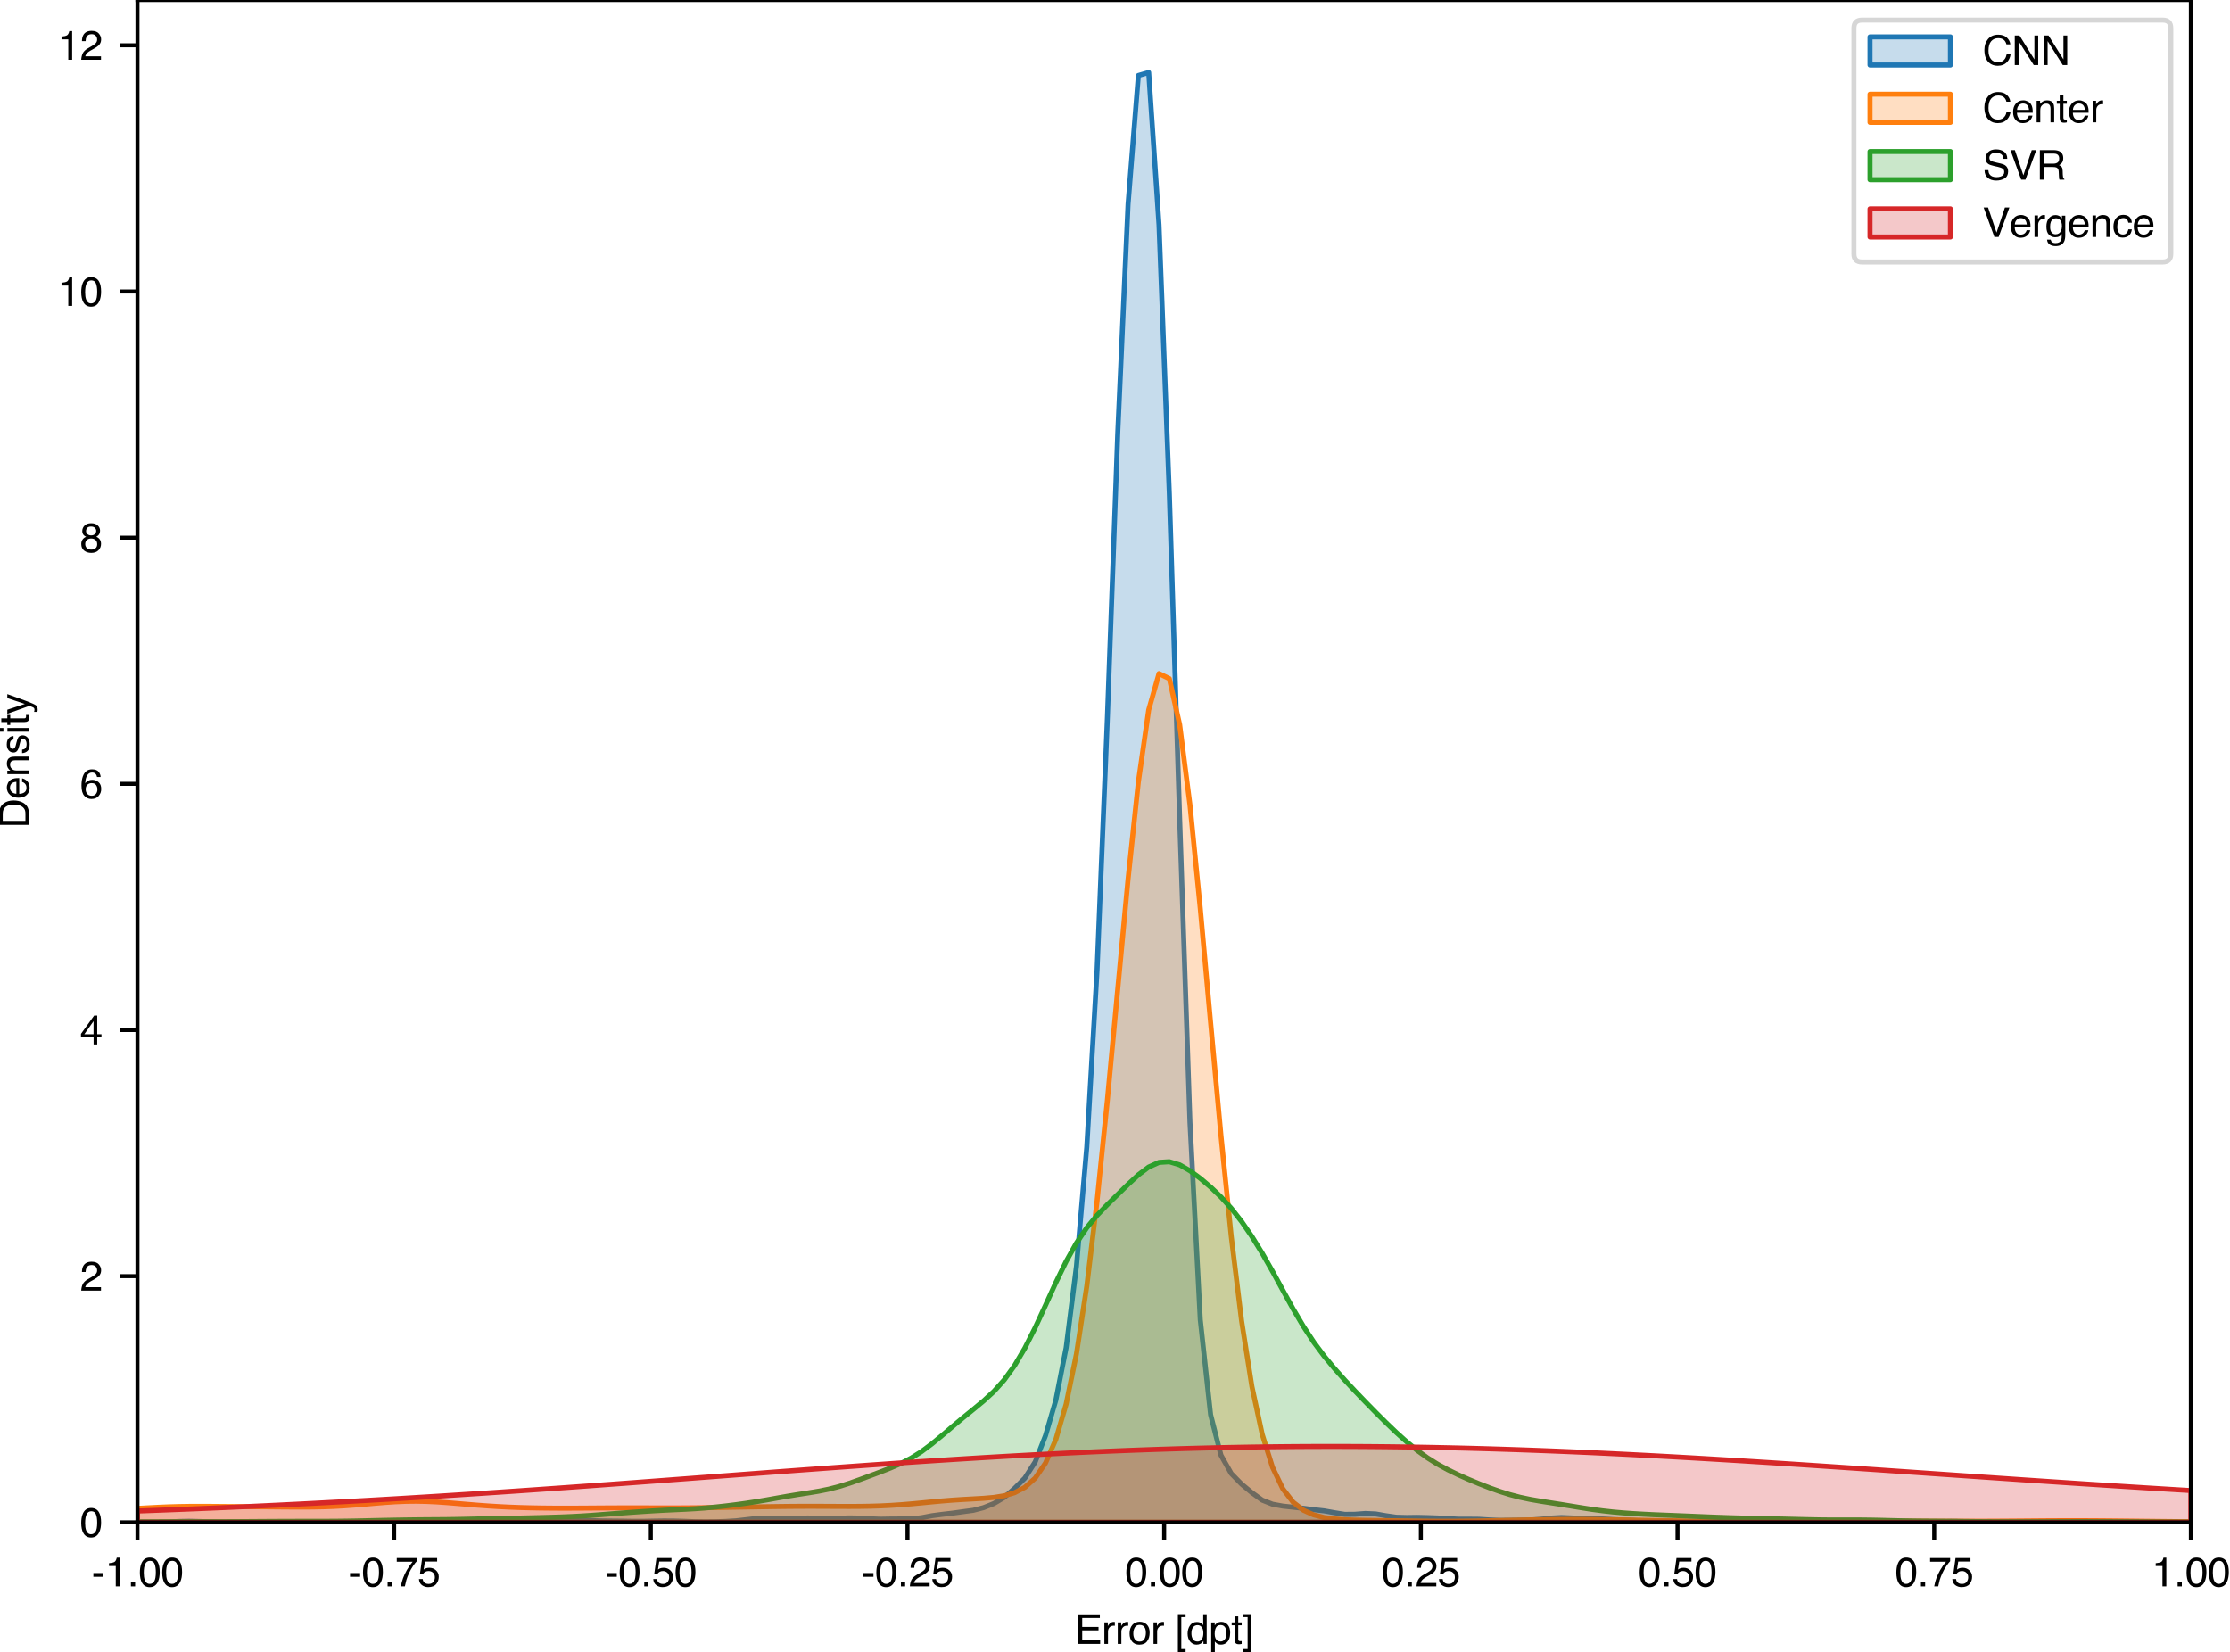 <?xml version="1.0" encoding="utf-8" standalone="no"?>
<!DOCTYPE svg PUBLIC "-//W3C//DTD SVG 1.1//EN"
  "http://www.w3.org/Graphics/SVG/1.1/DTD/svg11.dtd">
<svg xmlns:xlink="http://www.w3.org/1999/xlink" width="443.716pt" height="328.76pt" viewBox="0 0 443.716 328.76" xmlns="http://www.w3.org/2000/svg" version="1.1">
 <defs>
  <style type="text/css">*{stroke-linejoin: round; stroke-linecap: butt}</style>
 </defs>
 <g id="figure_1">
  <g id="patch_1">
   <path d="M 0 328.76 
L 443.716 328.76 
L 443.716 0 
L 0 0 
z
" style="fill: #ffffff"/>
  </g>
  <g id="axes_1">
   <g id="patch_2">
    <path d="M 27.351 302.909 
L 435.931 302.909 
L 435.931 0 
L 27.351 0 
z
" style="fill: #ffffff"/>
   </g>
   <g id="PolyCollection_1">
    <defs>
     <path id="m4869ddcccb" d="M 27.351 -25.908 
L 27.351 -25.851 
L 29.404 -25.851 
L 31.458 -25.851 
L 33.511 -25.851 
L 35.564 -25.851 
L 37.617 -25.851 
L 39.67 -25.851 
L 41.723 -25.851 
L 43.777 -25.851 
L 45.83 -25.851 
L 47.883 -25.851 
L 49.936 -25.851 
L 51.989 -25.851 
L 54.042 -25.851 
L 56.096 -25.851 
L 58.149 -25.851 
L 60.202 -25.851 
L 62.255 -25.851 
L 64.308 -25.851 
L 66.361 -25.851 
L 68.415 -25.851 
L 70.468 -25.851 
L 72.521 -25.851 
L 74.574 -25.851 
L 76.627 -25.851 
L 78.68 -25.851 
L 80.734 -25.851 
L 82.787 -25.851 
L 84.84 -25.851 
L 86.893 -25.851 
L 88.946 -25.851 
L 90.999 -25.851 
L 93.053 -25.851 
L 95.106 -25.851 
L 97.159 -25.851 
L 99.212 -25.851 
L 101.265 -25.851 
L 103.318 -25.851 
L 105.372 -25.851 
L 107.425 -25.851 
L 109.478 -25.851 
L 111.531 -25.851 
L 113.584 -25.851 
L 115.637 -25.851 
L 117.691 -25.851 
L 119.744 -25.851 
L 121.797 -25.851 
L 123.85 -25.851 
L 125.903 -25.851 
L 127.956 -25.851 
L 130.01 -25.851 
L 132.063 -25.851 
L 134.116 -25.851 
L 136.169 -25.851 
L 138.222 -25.851 
L 140.275 -25.851 
L 142.329 -25.851 
L 144.382 -25.851 
L 146.435 -25.851 
L 148.488 -25.851 
L 150.541 -25.851 
L 152.594 -25.851 
L 154.648 -25.851 
L 156.701 -25.851 
L 158.754 -25.851 
L 160.807 -25.851 
L 162.86 -25.851 
L 164.913 -25.851 
L 166.967 -25.851 
L 169.02 -25.851 
L 171.073 -25.851 
L 173.126 -25.851 
L 175.179 -25.851 
L 177.232 -25.851 
L 179.286 -25.851 
L 181.339 -25.851 
L 183.392 -25.851 
L 185.445 -25.851 
L 187.498 -25.851 
L 189.551 -25.851 
L 191.605 -25.851 
L 193.658 -25.851 
L 195.711 -25.851 
L 197.764 -25.851 
L 199.817 -25.851 
L 201.87 -25.851 
L 203.924 -25.851 
L 205.977 -25.851 
L 208.03 -25.851 
L 210.083 -25.851 
L 212.136 -25.851 
L 214.189 -25.851 
L 216.243 -25.851 
L 218.296 -25.851 
L 220.349 -25.851 
L 222.402 -25.851 
L 224.455 -25.851 
L 226.508 -25.851 
L 228.562 -25.851 
L 230.615 -25.851 
L 232.668 -25.851 
L 234.721 -25.851 
L 236.774 -25.851 
L 238.827 -25.851 
L 240.88 -25.851 
L 242.934 -25.851 
L 244.987 -25.851 
L 247.04 -25.851 
L 249.093 -25.851 
L 251.146 -25.851 
L 253.199 -25.851 
L 255.253 -25.851 
L 257.306 -25.851 
L 259.359 -25.851 
L 261.412 -25.851 
L 263.465 -25.851 
L 265.518 -25.851 
L 267.572 -25.851 
L 269.625 -25.851 
L 271.678 -25.851 
L 273.731 -25.851 
L 275.784 -25.851 
L 277.837 -25.851 
L 279.891 -25.851 
L 281.944 -25.851 
L 283.997 -25.851 
L 286.05 -25.851 
L 288.103 -25.851 
L 290.156 -25.851 
L 292.21 -25.851 
L 294.263 -25.851 
L 296.316 -25.851 
L 298.369 -25.851 
L 300.422 -25.851 
L 302.475 -25.851 
L 304.529 -25.851 
L 306.582 -25.851 
L 308.635 -25.851 
L 310.688 -25.851 
L 312.741 -25.851 
L 314.794 -25.851 
L 316.848 -25.851 
L 318.901 -25.851 
L 320.954 -25.851 
L 323.007 -25.851 
L 325.06 -25.851 
L 327.113 -25.851 
L 329.167 -25.851 
L 331.22 -25.851 
L 333.273 -25.851 
L 335.326 -25.851 
L 337.379 -25.851 
L 339.432 -25.851 
L 341.486 -25.851 
L 343.539 -25.851 
L 345.592 -25.851 
L 347.645 -25.851 
L 349.698 -25.851 
L 351.751 -25.851 
L 353.805 -25.851 
L 355.858 -25.851 
L 357.911 -25.851 
L 359.964 -25.851 
L 362.017 -25.851 
L 364.07 -25.851 
L 366.124 -25.851 
L 368.177 -25.851 
L 370.23 -25.851 
L 372.283 -25.851 
L 374.336 -25.851 
L 376.389 -25.851 
L 378.443 -25.851 
L 380.496 -25.851 
L 382.549 -25.851 
L 384.602 -25.851 
L 386.655 -25.851 
L 388.708 -25.851 
L 390.762 -25.851 
L 392.815 -25.851 
L 394.868 -25.851 
L 396.921 -25.851 
L 398.974 -25.851 
L 401.027 -25.851 
L 403.081 -25.851 
L 405.134 -25.851 
L 407.187 -25.851 
L 409.24 -25.851 
L 411.293 -25.851 
L 413.346 -25.851 
L 415.4 -25.851 
L 417.453 -25.851 
L 419.506 -25.851 
L 421.559 -25.851 
L 423.612 -25.851 
L 425.665 -25.851 
L 427.719 -25.851 
L 429.772 -25.851 
L 431.825 -25.851 
L 433.878 -25.851 
L 435.931 -25.851 
L 435.931 -25.922 
L 435.931 -25.922 
L 433.878 -25.912 
L 431.825 -25.915 
L 429.772 -25.91 
L 427.719 -25.898 
L 425.665 -25.89 
L 423.612 -25.88 
L 421.559 -25.863 
L 419.506 -25.853 
L 417.453 -25.852 
L 415.4 -25.856 
L 413.346 -25.884 
L 411.293 -25.965 
L 409.24 -26.039 
L 407.187 -26.012 
L 405.134 -25.95 
L 403.081 -25.93 
L 401.027 -25.922 
L 398.974 -25.903 
L 396.921 -25.89 
L 394.868 -25.893 
L 392.815 -25.921 
L 390.762 -25.993 
L 388.708 -26.031 
L 386.655 -25.989 
L 384.602 -25.948 
L 382.549 -25.942 
L 380.496 -25.94 
L 378.443 -25.922 
L 376.389 -25.898 
L 374.336 -25.892 
L 372.283 -25.892 
L 370.23 -25.891 
L 368.177 -25.888 
L 366.124 -25.889 
L 364.07 -25.891 
L 362.017 -25.922 
L 359.964 -25.994 
L 357.911 -26.033 
L 355.858 -26.014 
L 353.805 -26.031 
L 351.751 -26.06 
L 349.698 -26.024 
L 347.645 -25.963 
L 345.592 -25.926 
L 343.539 -25.949 
L 341.486 -26.002 
L 339.432 -26.026 
L 337.379 -26.015 
L 335.326 -26.001 
L 333.273 -25.998 
L 331.22 -25.982 
L 329.167 -26.004 
L 327.113 -26.096 
L 325.06 -26.229 
L 323.007 -26.32 
L 320.954 -26.398 
L 318.901 -26.534 
L 316.848 -26.629 
L 314.794 -26.655 
L 312.741 -26.73 
L 310.688 -26.812 
L 308.635 -26.706 
L 306.582 -26.469 
L 304.529 -26.32 
L 302.475 -26.285 
L 300.422 -26.262 
L 298.369 -26.25 
L 296.316 -26.34 
L 294.263 -26.467 
L 292.21 -26.487 
L 290.156 -26.489 
L 288.103 -26.598 
L 286.05 -26.728 
L 283.997 -26.8 
L 281.944 -26.847 
L 279.891 -26.82 
L 277.837 -26.874 
L 275.784 -27.167 
L 273.731 -27.527 
L 271.678 -27.622 
L 269.625 -27.463 
L 267.572 -27.444 
L 265.518 -27.774 
L 263.465 -28.139 
L 261.412 -28.372 
L 259.359 -28.644 
L 257.306 -28.864 
L 255.253 -29.087 
L 253.199 -29.464 
L 251.146 -30.272 
L 249.093 -31.755 
L 247.04 -33.459 
L 244.987 -35.565 
L 242.934 -39.228 
L 240.88 -47.272 
L 238.827 -66.169 
L 236.774 -105.475 
L 234.721 -165.857 
L 232.668 -230.527 
L 230.615 -283.997 
L 228.562 -314.336 
L 226.508 -313.741 
L 224.455 -288.102 
L 222.402 -242.492 
L 220.349 -186.108 
L 218.296 -135.853 
L 216.243 -100.524 
L 214.189 -76.835 
L 212.136 -60.603 
L 210.083 -50.157 
L 208.03 -43.118 
L 205.977 -37.876 
L 203.924 -34.661 
L 201.87 -32.606 
L 199.817 -30.811 
L 197.764 -29.599 
L 195.711 -28.777 
L 193.658 -28.247 
L 191.605 -27.972 
L 189.551 -27.688 
L 187.498 -27.45 
L 185.445 -27.179 
L 183.392 -26.786 
L 181.339 -26.546 
L 179.286 -26.531 
L 177.232 -26.52 
L 175.179 -26.485 
L 173.126 -26.56 
L 171.073 -26.704 
L 169.02 -26.739 
L 166.967 -26.675 
L 164.913 -26.612 
L 162.86 -26.639 
L 160.807 -26.721 
L 158.754 -26.688 
L 156.701 -26.605 
L 154.648 -26.615 
L 152.594 -26.689 
L 150.541 -26.634 
L 148.488 -26.393 
L 146.435 -26.159 
L 144.382 -26.035 
L 142.329 -25.972 
L 140.275 -25.952 
L 138.222 -25.983 
L 136.169 -26.059 
L 134.116 -26.116 
L 132.063 -26.129 
L 130.01 -26.099 
L 127.956 -26.057 
L 125.903 -26.058 
L 123.85 -26.094 
L 121.797 -26.113 
L 119.744 -26.137 
L 117.691 -26.198 
L 115.637 -26.23 
L 113.584 -26.171 
L 111.531 -26.132 
L 109.478 -26.163 
L 107.425 -26.144 
L 105.372 -26.077 
L 103.318 -26.055 
L 101.265 -26.135 
L 99.212 -26.257 
L 97.159 -26.255 
L 95.106 -26.131 
L 93.053 -26.062 
L 90.999 -26.113 
L 88.946 -26.137 
L 86.893 -26.058 
L 84.84 -25.95 
L 82.787 -25.891 
L 80.734 -25.884 
L 78.68 -25.875 
L 76.627 -25.861 
L 74.574 -25.868 
L 72.521 -25.919 
L 70.468 -25.991 
L 68.415 -26.01 
L 66.361 -25.989 
L 64.308 -25.961 
L 62.255 -25.922 
L 60.202 -25.885 
L 58.149 -25.879 
L 56.096 -25.881 
L 54.042 -25.867 
L 51.989 -25.855 
L 49.936 -25.853 
L 47.883 -25.862 
L 45.83 -25.886 
L 43.777 -25.923 
L 41.723 -25.965 
L 39.67 -26.022 
L 37.617 -26.071 
L 35.564 -26.029 
L 33.511 -25.929 
L 31.458 -25.884 
L 29.404 -25.9 
L 27.351 -25.908 
z
" style="stroke: #1f77b4"/>
    </defs>
    <g clip-path="url(#pfa5c2d3d1e)">
     <use xlink:href="#m4869ddcccb" x="0" y="328.76" style="fill: #1f77b4; fill-opacity: 0.25; stroke: #1f77b4"/>
    </g>
   </g>
   <g id="PolyCollection_2">
    <defs>
     <path id="mb9bae13898" d="M 27.351 -28.626 
L 27.351 -25.851 
L 29.404 -25.851 
L 31.458 -25.851 
L 33.511 -25.851 
L 35.564 -25.851 
L 37.617 -25.851 
L 39.67 -25.851 
L 41.723 -25.851 
L 43.777 -25.851 
L 45.83 -25.851 
L 47.883 -25.851 
L 49.936 -25.851 
L 51.989 -25.851 
L 54.042 -25.851 
L 56.096 -25.851 
L 58.149 -25.851 
L 60.202 -25.851 
L 62.255 -25.851 
L 64.308 -25.851 
L 66.361 -25.851 
L 68.415 -25.851 
L 70.468 -25.851 
L 72.521 -25.851 
L 74.574 -25.851 
L 76.627 -25.851 
L 78.68 -25.851 
L 80.734 -25.851 
L 82.787 -25.851 
L 84.84 -25.851 
L 86.893 -25.851 
L 88.946 -25.851 
L 90.999 -25.851 
L 93.053 -25.851 
L 95.106 -25.851 
L 97.159 -25.851 
L 99.212 -25.851 
L 101.265 -25.851 
L 103.318 -25.851 
L 105.372 -25.851 
L 107.425 -25.851 
L 109.478 -25.851 
L 111.531 -25.851 
L 113.584 -25.851 
L 115.637 -25.851 
L 117.691 -25.851 
L 119.744 -25.851 
L 121.797 -25.851 
L 123.85 -25.851 
L 125.903 -25.851 
L 127.956 -25.851 
L 130.01 -25.851 
L 132.063 -25.851 
L 134.116 -25.851 
L 136.169 -25.851 
L 138.222 -25.851 
L 140.275 -25.851 
L 142.329 -25.851 
L 144.382 -25.851 
L 146.435 -25.851 
L 148.488 -25.851 
L 150.541 -25.851 
L 152.594 -25.851 
L 154.648 -25.851 
L 156.701 -25.851 
L 158.754 -25.851 
L 160.807 -25.851 
L 162.86 -25.851 
L 164.913 -25.851 
L 166.967 -25.851 
L 169.02 -25.851 
L 171.073 -25.851 
L 173.126 -25.851 
L 175.179 -25.851 
L 177.232 -25.851 
L 179.286 -25.851 
L 181.339 -25.851 
L 183.392 -25.851 
L 185.445 -25.851 
L 187.498 -25.851 
L 189.551 -25.851 
L 191.605 -25.851 
L 193.658 -25.851 
L 195.711 -25.851 
L 197.764 -25.851 
L 199.817 -25.851 
L 201.87 -25.851 
L 203.924 -25.851 
L 205.977 -25.851 
L 208.03 -25.851 
L 210.083 -25.851 
L 212.136 -25.851 
L 214.189 -25.851 
L 216.243 -25.851 
L 218.296 -25.851 
L 220.349 -25.851 
L 222.402 -25.851 
L 224.455 -25.851 
L 226.508 -25.851 
L 228.562 -25.851 
L 230.615 -25.851 
L 232.668 -25.851 
L 234.721 -25.851 
L 236.774 -25.851 
L 238.827 -25.851 
L 240.88 -25.851 
L 242.934 -25.851 
L 244.987 -25.851 
L 247.04 -25.851 
L 249.093 -25.851 
L 251.146 -25.851 
L 253.199 -25.851 
L 255.253 -25.851 
L 257.306 -25.851 
L 259.359 -25.851 
L 261.412 -25.851 
L 263.465 -25.851 
L 265.518 -25.851 
L 267.572 -25.851 
L 269.625 -25.851 
L 271.678 -25.851 
L 273.731 -25.851 
L 275.784 -25.851 
L 277.837 -25.851 
L 279.891 -25.851 
L 281.944 -25.851 
L 283.997 -25.851 
L 286.05 -25.851 
L 288.103 -25.851 
L 290.156 -25.851 
L 292.21 -25.851 
L 294.263 -25.851 
L 296.316 -25.851 
L 298.369 -25.851 
L 300.422 -25.851 
L 302.475 -25.851 
L 304.529 -25.851 
L 306.582 -25.851 
L 308.635 -25.851 
L 310.688 -25.851 
L 312.741 -25.851 
L 314.794 -25.851 
L 316.848 -25.851 
L 318.901 -25.851 
L 320.954 -25.851 
L 323.007 -25.851 
L 325.06 -25.851 
L 327.113 -25.851 
L 329.167 -25.851 
L 331.22 -25.851 
L 333.273 -25.851 
L 335.326 -25.851 
L 337.379 -25.851 
L 339.432 -25.851 
L 341.486 -25.851 
L 343.539 -25.851 
L 345.592 -25.851 
L 347.645 -25.851 
L 349.698 -25.851 
L 351.751 -25.851 
L 353.805 -25.851 
L 355.858 -25.851 
L 357.911 -25.851 
L 359.964 -25.851 
L 362.017 -25.851 
L 364.07 -25.851 
L 366.124 -25.851 
L 368.177 -25.851 
L 370.23 -25.851 
L 372.283 -25.851 
L 374.336 -25.851 
L 376.389 -25.851 
L 378.443 -25.851 
L 380.496 -25.851 
L 382.549 -25.851 
L 384.602 -25.851 
L 386.655 -25.851 
L 388.708 -25.851 
L 390.762 -25.851 
L 392.815 -25.851 
L 394.868 -25.851 
L 396.921 -25.851 
L 398.974 -25.851 
L 401.027 -25.851 
L 403.081 -25.851 
L 405.134 -25.851 
L 407.187 -25.851 
L 409.24 -25.851 
L 411.293 -25.851 
L 413.346 -25.851 
L 415.4 -25.851 
L 417.453 -25.851 
L 419.506 -25.851 
L 421.559 -25.851 
L 423.612 -25.851 
L 425.665 -25.851 
L 427.719 -25.851 
L 429.772 -25.851 
L 431.825 -25.851 
L 433.878 -25.851 
L 435.931 -25.851 
L 435.931 -25.972 
L 435.931 -25.972 
L 433.878 -25.99 
L 431.825 -26.011 
L 429.772 -26.032 
L 427.719 -26.054 
L 425.665 -26.078 
L 423.612 -26.101 
L 421.559 -26.124 
L 419.506 -26.144 
L 417.453 -26.161 
L 415.4 -26.173 
L 413.346 -26.179 
L 411.293 -26.179 
L 409.24 -26.172 
L 407.187 -26.161 
L 405.134 -26.145 
L 403.081 -26.128 
L 401.027 -26.111 
L 398.974 -26.096 
L 396.921 -26.084 
L 394.868 -26.075 
L 392.815 -26.069 
L 390.762 -26.066 
L 388.708 -26.066 
L 386.655 -26.069 
L 384.602 -26.074 
L 382.549 -26.081 
L 380.496 -26.089 
L 378.443 -26.097 
L 376.389 -26.105 
L 374.336 -26.112 
L 372.283 -26.116 
L 370.23 -26.117 
L 368.177 -26.113 
L 366.124 -26.105 
L 364.07 -26.092 
L 362.017 -26.075 
L 359.964 -26.056 
L 357.911 -26.037 
L 355.858 -26.02 
L 353.805 -26.008 
L 351.751 -26.001 
L 349.698 -26.002 
L 347.645 -26.01 
L 345.592 -26.023 
L 343.539 -26.042 
L 341.486 -26.064 
L 339.432 -26.088 
L 337.379 -26.113 
L 335.326 -26.139 
L 333.273 -26.167 
L 331.22 -26.197 
L 329.167 -26.23 
L 327.113 -26.267 
L 325.06 -26.305 
L 323.007 -26.344 
L 320.954 -26.381 
L 318.901 -26.412 
L 316.848 -26.435 
L 314.794 -26.448 
L 312.741 -26.45 
L 310.688 -26.442 
L 308.635 -26.422 
L 306.582 -26.394 
L 304.529 -26.357 
L 302.475 -26.314 
L 300.422 -26.267 
L 298.369 -26.218 
L 296.316 -26.171 
L 294.263 -26.13 
L 292.21 -26.098 
L 290.156 -26.077 
L 288.103 -26.069 
L 286.05 -26.074 
L 283.997 -26.09 
L 281.944 -26.114 
L 279.891 -26.141 
L 277.837 -26.168 
L 275.784 -26.194 
L 273.731 -26.219 
L 271.678 -26.25 
L 269.625 -26.296 
L 267.572 -26.379 
L 265.518 -26.532 
L 263.465 -26.817 
L 261.412 -27.334 
L 259.359 -28.255 
L 257.306 -29.85 
L 255.253 -32.519 
L 253.199 -36.807 
L 251.146 -43.373 
L 249.093 -52.906 
L 247.04 -65.964 
L 244.987 -82.752 
L 242.934 -102.892 
L 240.88 -125.262 
L 238.827 -147.98 
L 236.774 -168.614 
L 234.721 -184.591 
L 232.668 -193.728 
L 230.615 -194.731 
L 228.562 -187.506 
L 226.508 -173.178 
L 224.455 -153.809 
L 222.402 -131.919 
L 220.349 -109.949 
L 218.296 -89.846 
L 216.243 -72.829 
L 214.189 -59.377 
L 212.136 -49.378 
L 210.083 -42.349 
L 208.03 -37.65 
L 205.977 -34.65 
L 203.924 -32.817 
L 201.87 -31.743 
L 199.817 -31.141 
L 197.764 -30.815 
L 195.711 -30.635 
L 193.658 -30.516 
L 191.605 -30.404 
L 189.551 -30.271 
L 187.498 -30.108 
L 185.445 -29.92 
L 183.392 -29.721 
L 181.339 -29.53 
L 179.286 -29.361 
L 177.232 -29.225 
L 175.179 -29.125 
L 173.126 -29.061 
L 171.073 -29.027 
L 169.02 -29.017 
L 166.967 -29.021 
L 164.913 -29.031 
L 162.86 -29.041 
L 160.807 -29.044 
L 158.754 -29.037 
L 156.701 -29.021 
L 154.648 -28.996 
L 152.594 -28.966 
L 150.541 -28.933 
L 148.488 -28.899 
L 146.435 -28.865 
L 144.382 -28.831 
L 142.329 -28.799 
L 140.275 -28.77 
L 138.222 -28.747 
L 136.169 -28.731 
L 134.116 -28.723 
L 132.063 -28.722 
L 130.01 -28.726 
L 127.956 -28.731 
L 125.903 -28.734 
L 123.85 -28.732 
L 121.797 -28.725 
L 119.744 -28.712 
L 117.691 -28.697 
L 115.637 -28.683 
L 113.584 -28.674 
L 111.531 -28.672 
L 109.478 -28.683 
L 107.425 -28.707 
L 105.372 -28.746 
L 103.318 -28.804 
L 101.265 -28.883 
L 99.212 -28.985 
L 97.159 -29.112 
L 95.106 -29.261 
L 93.053 -29.429 
L 90.999 -29.603 
L 88.946 -29.77 
L 86.893 -29.912 
L 84.84 -30.01 
L 82.787 -30.051 
L 80.734 -30.027 
L 78.68 -29.942 
L 76.627 -29.805 
L 74.574 -29.636 
L 72.521 -29.454 
L 70.468 -29.28 
L 68.415 -29.132 
L 66.361 -29.018 
L 64.308 -28.943 
L 62.255 -28.902 
L 60.202 -28.89 
L 58.149 -28.895 
L 56.096 -28.91 
L 54.042 -28.928 
L 51.989 -28.945 
L 49.936 -28.96 
L 47.883 -28.976 
L 45.83 -28.993 
L 43.777 -29.011 
L 41.723 -29.027 
L 39.67 -29.034 
L 37.617 -29.025 
L 35.564 -28.992 
L 33.511 -28.932 
L 31.458 -28.846 
L 29.404 -28.74 
L 27.351 -28.626 
z
" style="stroke: #ff7f0e"/>
    </defs>
    <g clip-path="url(#pfa5c2d3d1e)">
     <use xlink:href="#mb9bae13898" x="0" y="328.76" style="fill: #ff7f0e; fill-opacity: 0.25; stroke: #ff7f0e"/>
    </g>
   </g>
   <g id="PolyCollection_3">
    <defs>
     <path id="md7d3ab65c4" d="M 27.351 -25.944 
L 27.351 -25.851 
L 29.404 -25.851 
L 31.458 -25.851 
L 33.511 -25.851 
L 35.564 -25.851 
L 37.617 -25.851 
L 39.67 -25.851 
L 41.723 -25.851 
L 43.777 -25.851 
L 45.83 -25.851 
L 47.883 -25.851 
L 49.936 -25.851 
L 51.989 -25.851 
L 54.042 -25.851 
L 56.096 -25.851 
L 58.149 -25.851 
L 60.202 -25.851 
L 62.255 -25.851 
L 64.308 -25.851 
L 66.361 -25.851 
L 68.415 -25.851 
L 70.468 -25.851 
L 72.521 -25.851 
L 74.574 -25.851 
L 76.627 -25.851 
L 78.68 -25.851 
L 80.734 -25.851 
L 82.787 -25.851 
L 84.84 -25.851 
L 86.893 -25.851 
L 88.946 -25.851 
L 90.999 -25.851 
L 93.053 -25.851 
L 95.106 -25.851 
L 97.159 -25.851 
L 99.212 -25.851 
L 101.265 -25.851 
L 103.318 -25.851 
L 105.372 -25.851 
L 107.425 -25.851 
L 109.478 -25.851 
L 111.531 -25.851 
L 113.584 -25.851 
L 115.637 -25.851 
L 117.691 -25.851 
L 119.744 -25.851 
L 121.797 -25.851 
L 123.85 -25.851 
L 125.903 -25.851 
L 127.956 -25.851 
L 130.01 -25.851 
L 132.063 -25.851 
L 134.116 -25.851 
L 136.169 -25.851 
L 138.222 -25.851 
L 140.275 -25.851 
L 142.329 -25.851 
L 144.382 -25.851 
L 146.435 -25.851 
L 148.488 -25.851 
L 150.541 -25.851 
L 152.594 -25.851 
L 154.648 -25.851 
L 156.701 -25.851 
L 158.754 -25.851 
L 160.807 -25.851 
L 162.86 -25.851 
L 164.913 -25.851 
L 166.967 -25.851 
L 169.02 -25.851 
L 171.073 -25.851 
L 173.126 -25.851 
L 175.179 -25.851 
L 177.232 -25.851 
L 179.286 -25.851 
L 181.339 -25.851 
L 183.392 -25.851 
L 185.445 -25.851 
L 187.498 -25.851 
L 189.551 -25.851 
L 191.605 -25.851 
L 193.658 -25.851 
L 195.711 -25.851 
L 197.764 -25.851 
L 199.817 -25.851 
L 201.87 -25.851 
L 203.924 -25.851 
L 205.977 -25.851 
L 208.03 -25.851 
L 210.083 -25.851 
L 212.136 -25.851 
L 214.189 -25.851 
L 216.243 -25.851 
L 218.296 -25.851 
L 220.349 -25.851 
L 222.402 -25.851 
L 224.455 -25.851 
L 226.508 -25.851 
L 228.562 -25.851 
L 230.615 -25.851 
L 232.668 -25.851 
L 234.721 -25.851 
L 236.774 -25.851 
L 238.827 -25.851 
L 240.88 -25.851 
L 242.934 -25.851 
L 244.987 -25.851 
L 247.04 -25.851 
L 249.093 -25.851 
L 251.146 -25.851 
L 253.199 -25.851 
L 255.253 -25.851 
L 257.306 -25.851 
L 259.359 -25.851 
L 261.412 -25.851 
L 263.465 -25.851 
L 265.518 -25.851 
L 267.572 -25.851 
L 269.625 -25.851 
L 271.678 -25.851 
L 273.731 -25.851 
L 275.784 -25.851 
L 277.837 -25.851 
L 279.891 -25.851 
L 281.944 -25.851 
L 283.997 -25.851 
L 286.05 -25.851 
L 288.103 -25.851 
L 290.156 -25.851 
L 292.21 -25.851 
L 294.263 -25.851 
L 296.316 -25.851 
L 298.369 -25.851 
L 300.422 -25.851 
L 302.475 -25.851 
L 304.529 -25.851 
L 306.582 -25.851 
L 308.635 -25.851 
L 310.688 -25.851 
L 312.741 -25.851 
L 314.794 -25.851 
L 316.848 -25.851 
L 318.901 -25.851 
L 320.954 -25.851 
L 323.007 -25.851 
L 325.06 -25.851 
L 327.113 -25.851 
L 329.167 -25.851 
L 331.22 -25.851 
L 333.273 -25.851 
L 335.326 -25.851 
L 337.379 -25.851 
L 339.432 -25.851 
L 341.486 -25.851 
L 343.539 -25.851 
L 345.592 -25.851 
L 347.645 -25.851 
L 349.698 -25.851 
L 351.751 -25.851 
L 353.805 -25.851 
L 355.858 -25.851 
L 357.911 -25.851 
L 359.964 -25.851 
L 362.017 -25.851 
L 364.07 -25.851 
L 366.124 -25.851 
L 368.177 -25.851 
L 370.23 -25.851 
L 372.283 -25.851 
L 374.336 -25.851 
L 376.389 -25.851 
L 378.443 -25.851 
L 380.496 -25.851 
L 382.549 -25.851 
L 384.602 -25.851 
L 386.655 -25.851 
L 388.708 -25.851 
L 390.762 -25.851 
L 392.815 -25.851 
L 394.868 -25.851 
L 396.921 -25.851 
L 398.974 -25.851 
L 401.027 -25.851 
L 403.081 -25.851 
L 405.134 -25.851 
L 407.187 -25.851 
L 409.24 -25.851 
L 411.293 -25.851 
L 413.346 -25.851 
L 415.4 -25.851 
L 417.453 -25.851 
L 419.506 -25.851 
L 421.559 -25.851 
L 423.612 -25.851 
L 425.665 -25.851 
L 427.719 -25.851 
L 429.772 -25.851 
L 431.825 -25.851 
L 433.878 -25.851 
L 435.931 -25.851 
L 435.931 -25.91 
L 435.931 -25.91 
L 433.878 -25.911 
L 431.825 -25.917 
L 429.772 -25.929 
L 427.719 -25.945 
L 425.665 -25.959 
L 423.612 -25.971 
L 421.559 -25.979 
L 419.506 -25.986 
L 417.453 -25.992 
L 415.4 -25.997 
L 413.346 -25.997 
L 411.293 -25.993 
L 409.24 -25.987 
L 407.187 -25.981 
L 405.134 -25.978 
L 403.081 -25.976 
L 401.027 -25.975 
L 398.974 -25.975 
L 396.921 -25.98 
L 394.868 -25.99 
L 392.815 -26.008 
L 390.762 -26.03 
L 388.708 -26.051 
L 386.655 -26.07 
L 384.602 -26.084 
L 382.549 -26.099 
L 380.496 -26.122 
L 378.443 -26.16 
L 376.389 -26.211 
L 374.336 -26.264 
L 372.283 -26.306 
L 370.23 -26.328 
L 368.177 -26.331 
L 366.124 -26.327 
L 364.07 -26.332 
L 362.017 -26.354 
L 359.964 -26.393 
L 357.911 -26.441 
L 355.858 -26.491 
L 353.805 -26.539 
L 351.751 -26.584 
L 349.698 -26.63 
L 347.645 -26.681 
L 345.592 -26.737 
L 343.539 -26.8 
L 341.486 -26.871 
L 339.432 -26.951 
L 337.379 -27.037 
L 335.326 -27.124 
L 333.273 -27.206 
L 331.22 -27.286 
L 329.167 -27.371 
L 327.113 -27.471 
L 325.06 -27.591 
L 323.007 -27.737 
L 320.954 -27.918 
L 318.901 -28.145 
L 316.848 -28.42 
L 314.794 -28.737 
L 312.741 -29.073 
L 310.688 -29.408 
L 308.635 -29.729 
L 306.582 -30.049 
L 304.529 -30.405 
L 302.475 -30.836 
L 300.422 -31.372 
L 298.369 -32.016 
L 296.316 -32.749 
L 294.263 -33.55 
L 292.21 -34.403 
L 290.156 -35.314 
L 288.103 -36.307 
L 286.05 -37.423 
L 283.997 -38.71 
L 281.944 -40.197 
L 279.891 -41.88 
L 277.837 -43.727 
L 275.784 -45.694 
L 273.731 -47.739 
L 271.678 -49.832 
L 269.625 -51.968 
L 267.572 -54.164 
L 265.518 -56.467 
L 263.465 -58.949 
L 261.412 -61.706 
L 259.359 -64.823 
L 257.306 -68.303 
L 255.253 -72.029 
L 253.199 -75.795 
L 251.146 -79.404 
L 249.093 -82.732 
L 247.04 -85.721 
L 244.987 -88.343 
L 242.934 -90.606 
L 240.88 -92.566 
L 238.827 -94.3 
L 236.774 -95.815 
L 234.721 -96.99 
L 232.668 -97.61 
L 230.615 -97.478 
L 228.562 -96.554 
L 226.508 -95 
L 224.455 -93.099 
L 222.402 -91.1 
L 220.349 -89.085 
L 218.296 -86.947 
L 216.243 -84.467 
L 214.189 -81.437 
L 212.136 -77.767 
L 210.083 -73.548 
L 208.03 -69.04 
L 205.977 -64.593 
L 203.924 -60.527 
L 201.87 -57.045 
L 199.817 -54.2 
L 197.764 -51.913 
L 195.711 -50.021 
L 193.658 -48.326 
L 191.605 -46.66 
L 189.551 -44.942 
L 187.498 -43.188 
L 185.445 -41.492 
L 183.392 -39.96 
L 181.339 -38.658 
L 179.286 -37.585 
L 177.232 -36.686 
L 175.179 -35.884 
L 173.126 -35.116 
L 171.073 -34.358 
L 169.02 -33.633 
L 166.967 -32.986 
L 164.913 -32.456 
L 162.86 -32.044 
L 160.807 -31.707 
L 158.754 -31.389 
L 156.701 -31.052 
L 154.648 -30.69 
L 152.594 -30.323 
L 150.541 -29.974 
L 148.488 -29.657 
L 146.435 -29.374 
L 144.382 -29.12 
L 142.329 -28.896 
L 140.275 -28.707 
L 138.222 -28.56 
L 136.169 -28.447 
L 134.116 -28.353 
L 132.063 -28.255 
L 130.01 -28.141 
L 127.956 -28.011 
L 125.903 -27.871 
L 123.85 -27.721 
L 121.797 -27.563 
L 119.744 -27.401 
L 117.691 -27.247 
L 115.637 -27.112 
L 113.584 -27.005 
L 111.531 -26.921 
L 109.478 -26.856 
L 107.425 -26.801 
L 105.372 -26.752 
L 103.318 -26.707 
L 101.265 -26.666 
L 99.212 -26.625 
L 97.159 -26.581 
L 95.106 -26.532 
L 93.053 -26.482 
L 90.999 -26.439 
L 88.946 -26.409 
L 86.893 -26.392 
L 84.84 -26.379 
L 82.787 -26.36 
L 80.734 -26.334 
L 78.68 -26.299 
L 76.627 -26.259 
L 74.574 -26.214 
L 72.521 -26.166 
L 70.468 -26.122 
L 68.415 -26.089 
L 66.361 -26.069 
L 64.308 -26.061 
L 62.255 -26.059 
L 60.202 -26.057 
L 58.149 -26.053 
L 56.096 -26.046 
L 54.042 -26.037 
L 51.989 -26.024 
L 49.936 -26.01 
L 47.883 -25.996 
L 45.83 -25.985 
L 43.777 -25.978 
L 41.723 -25.977 
L 39.67 -25.981 
L 37.617 -25.986 
L 35.564 -25.986 
L 33.511 -25.981 
L 31.458 -25.97 
L 29.404 -25.957 
L 27.351 -25.944 
z
" style="stroke: #2ca02c"/>
    </defs>
    <g clip-path="url(#pfa5c2d3d1e)">
     <use xlink:href="#md7d3ab65c4" x="0" y="328.76" style="fill: #2ca02c; fill-opacity: 0.25; stroke: #2ca02c"/>
    </g>
   </g>
   <g id="PolyCollection_4">
    <defs>
     <path id="me2172715dc" d="M 27.351 -28.105 
L 27.351 -25.851 
L 29.404 -25.851 
L 31.458 -25.851 
L 33.511 -25.851 
L 35.564 -25.851 
L 37.617 -25.851 
L 39.67 -25.851 
L 41.723 -25.851 
L 43.777 -25.851 
L 45.83 -25.851 
L 47.883 -25.851 
L 49.936 -25.851 
L 51.989 -25.851 
L 54.042 -25.851 
L 56.096 -25.851 
L 58.149 -25.851 
L 60.202 -25.851 
L 62.255 -25.851 
L 64.308 -25.851 
L 66.361 -25.851 
L 68.415 -25.851 
L 70.468 -25.851 
L 72.521 -25.851 
L 74.574 -25.851 
L 76.627 -25.851 
L 78.68 -25.851 
L 80.734 -25.851 
L 82.787 -25.851 
L 84.84 -25.851 
L 86.893 -25.851 
L 88.946 -25.851 
L 90.999 -25.851 
L 93.053 -25.851 
L 95.106 -25.851 
L 97.159 -25.851 
L 99.212 -25.851 
L 101.265 -25.851 
L 103.318 -25.851 
L 105.372 -25.851 
L 107.425 -25.851 
L 109.478 -25.851 
L 111.531 -25.851 
L 113.584 -25.851 
L 115.637 -25.851 
L 117.691 -25.851 
L 119.744 -25.851 
L 121.797 -25.851 
L 123.85 -25.851 
L 125.903 -25.851 
L 127.956 -25.851 
L 130.01 -25.851 
L 132.063 -25.851 
L 134.116 -25.851 
L 136.169 -25.851 
L 138.222 -25.851 
L 140.275 -25.851 
L 142.329 -25.851 
L 144.382 -25.851 
L 146.435 -25.851 
L 148.488 -25.851 
L 150.541 -25.851 
L 152.594 -25.851 
L 154.648 -25.851 
L 156.701 -25.851 
L 158.754 -25.851 
L 160.807 -25.851 
L 162.86 -25.851 
L 164.913 -25.851 
L 166.967 -25.851 
L 169.02 -25.851 
L 171.073 -25.851 
L 173.126 -25.851 
L 175.179 -25.851 
L 177.232 -25.851 
L 179.286 -25.851 
L 181.339 -25.851 
L 183.392 -25.851 
L 185.445 -25.851 
L 187.498 -25.851 
L 189.551 -25.851 
L 191.605 -25.851 
L 193.658 -25.851 
L 195.711 -25.851 
L 197.764 -25.851 
L 199.817 -25.851 
L 201.87 -25.851 
L 203.924 -25.851 
L 205.977 -25.851 
L 208.03 -25.851 
L 210.083 -25.851 
L 212.136 -25.851 
L 214.189 -25.851 
L 216.243 -25.851 
L 218.296 -25.851 
L 220.349 -25.851 
L 222.402 -25.851 
L 224.455 -25.851 
L 226.508 -25.851 
L 228.562 -25.851 
L 230.615 -25.851 
L 232.668 -25.851 
L 234.721 -25.851 
L 236.774 -25.851 
L 238.827 -25.851 
L 240.88 -25.851 
L 242.934 -25.851 
L 244.987 -25.851 
L 247.04 -25.851 
L 249.093 -25.851 
L 251.146 -25.851 
L 253.199 -25.851 
L 255.253 -25.851 
L 257.306 -25.851 
L 259.359 -25.851 
L 261.412 -25.851 
L 263.465 -25.851 
L 265.518 -25.851 
L 267.572 -25.851 
L 269.625 -25.851 
L 271.678 -25.851 
L 273.731 -25.851 
L 275.784 -25.851 
L 277.837 -25.851 
L 279.891 -25.851 
L 281.944 -25.851 
L 283.997 -25.851 
L 286.05 -25.851 
L 288.103 -25.851 
L 290.156 -25.851 
L 292.21 -25.851 
L 294.263 -25.851 
L 296.316 -25.851 
L 298.369 -25.851 
L 300.422 -25.851 
L 302.475 -25.851 
L 304.529 -25.851 
L 306.582 -25.851 
L 308.635 -25.851 
L 310.688 -25.851 
L 312.741 -25.851 
L 314.794 -25.851 
L 316.848 -25.851 
L 318.901 -25.851 
L 320.954 -25.851 
L 323.007 -25.851 
L 325.06 -25.851 
L 327.113 -25.851 
L 329.167 -25.851 
L 331.22 -25.851 
L 333.273 -25.851 
L 335.326 -25.851 
L 337.379 -25.851 
L 339.432 -25.851 
L 341.486 -25.851 
L 343.539 -25.851 
L 345.592 -25.851 
L 347.645 -25.851 
L 349.698 -25.851 
L 351.751 -25.851 
L 353.805 -25.851 
L 355.858 -25.851 
L 357.911 -25.851 
L 359.964 -25.851 
L 362.017 -25.851 
L 364.07 -25.851 
L 366.124 -25.851 
L 368.177 -25.851 
L 370.23 -25.851 
L 372.283 -25.851 
L 374.336 -25.851 
L 376.389 -25.851 
L 378.443 -25.851 
L 380.496 -25.851 
L 382.549 -25.851 
L 384.602 -25.851 
L 386.655 -25.851 
L 388.708 -25.851 
L 390.762 -25.851 
L 392.815 -25.851 
L 394.868 -25.851 
L 396.921 -25.851 
L 398.974 -25.851 
L 401.027 -25.851 
L 403.081 -25.851 
L 405.134 -25.851 
L 407.187 -25.851 
L 409.24 -25.851 
L 411.293 -25.851 
L 413.346 -25.851 
L 415.4 -25.851 
L 417.453 -25.851 
L 419.506 -25.851 
L 421.559 -25.851 
L 423.612 -25.851 
L 425.665 -25.851 
L 427.719 -25.851 
L 429.772 -25.851 
L 431.825 -25.851 
L 433.878 -25.851 
L 435.931 -25.851 
L 435.931 -32.173 
L 435.931 -32.173 
L 433.878 -32.296 
L 431.825 -32.42 
L 429.772 -32.546 
L 427.719 -32.673 
L 425.665 -32.802 
L 423.612 -32.931 
L 421.559 -33.062 
L 419.506 -33.194 
L 417.453 -33.326 
L 415.4 -33.46 
L 413.346 -33.595 
L 411.293 -33.731 
L 409.24 -33.867 
L 407.187 -34.004 
L 405.134 -34.142 
L 403.081 -34.281 
L 401.027 -34.421 
L 398.974 -34.56 
L 396.921 -34.701 
L 394.868 -34.842 
L 392.815 -34.983 
L 390.762 -35.124 
L 388.708 -35.266 
L 386.655 -35.408 
L 384.602 -35.55 
L 382.549 -35.692 
L 380.496 -35.833 
L 378.443 -35.975 
L 376.389 -36.116 
L 374.336 -36.258 
L 372.283 -36.398 
L 370.23 -36.538 
L 368.177 -36.678 
L 366.124 -36.817 
L 364.07 -36.955 
L 362.017 -37.092 
L 359.964 -37.228 
L 357.911 -37.364 
L 355.858 -37.498 
L 353.805 -37.631 
L 351.751 -37.762 
L 349.698 -37.892 
L 347.645 -38.021 
L 345.592 -38.148 
L 343.539 -38.274 
L 341.486 -38.397 
L 339.432 -38.519 
L 337.379 -38.639 
L 335.326 -38.756 
L 333.273 -38.872 
L 331.22 -38.985 
L 329.167 -39.096 
L 327.113 -39.205 
L 325.06 -39.311 
L 323.007 -39.414 
L 320.954 -39.515 
L 318.901 -39.613 
L 316.848 -39.708 
L 314.794 -39.8 
L 312.741 -39.89 
L 310.688 -39.976 
L 308.635 -40.059 
L 306.582 -40.138 
L 304.529 -40.215 
L 302.475 -40.288 
L 300.422 -40.357 
L 298.369 -40.423 
L 296.316 -40.486 
L 294.263 -40.544 
L 292.21 -40.6 
L 290.156 -40.651 
L 288.103 -40.698 
L 286.05 -40.742 
L 283.997 -40.782 
L 281.944 -40.818 
L 279.891 -40.85 
L 277.837 -40.878 
L 275.784 -40.901 
L 273.731 -40.921 
L 271.678 -40.937 
L 269.625 -40.948 
L 267.572 -40.956 
L 265.518 -40.959 
L 263.465 -40.958 
L 261.412 -40.953 
L 259.359 -40.944 
L 257.306 -40.931 
L 255.253 -40.913 
L 253.199 -40.891 
L 251.146 -40.865 
L 249.093 -40.835 
L 247.04 -40.801 
L 244.987 -40.763 
L 242.934 -40.721 
L 240.88 -40.674 
L 238.827 -40.624 
L 236.774 -40.57 
L 234.721 -40.512 
L 232.668 -40.449 
L 230.615 -40.384 
L 228.562 -40.314 
L 226.508 -40.24 
L 224.455 -40.163 
L 222.402 -40.082 
L 220.349 -39.998 
L 218.296 -39.91 
L 216.243 -39.819 
L 214.189 -39.724 
L 212.136 -39.626 
L 210.083 -39.525 
L 208.03 -39.421 
L 205.977 -39.314 
L 203.924 -39.203 
L 201.87 -39.09 
L 199.817 -38.974 
L 197.764 -38.855 
L 195.711 -38.734 
L 193.658 -38.61 
L 191.605 -38.484 
L 189.551 -38.355 
L 187.498 -38.224 
L 185.445 -38.091 
L 183.392 -37.956 
L 181.339 -37.819 
L 179.286 -37.68 
L 177.232 -37.54 
L 175.179 -37.397 
L 173.126 -37.254 
L 171.073 -37.108 
L 169.02 -36.962 
L 166.967 -36.814 
L 164.913 -36.665 
L 162.86 -36.515 
L 160.807 -36.363 
L 158.754 -36.212 
L 156.701 -36.059 
L 154.648 -35.906 
L 152.594 -35.752 
L 150.541 -35.597 
L 148.488 -35.443 
L 146.435 -35.288 
L 144.382 -35.133 
L 142.329 -34.977 
L 140.275 -34.822 
L 138.222 -34.667 
L 136.169 -34.512 
L 134.116 -34.358 
L 132.063 -34.203 
L 130.01 -34.049 
L 127.956 -33.896 
L 125.903 -33.743 
L 123.85 -33.591 
L 121.797 -33.44 
L 119.744 -33.29 
L 117.691 -33.14 
L 115.637 -32.991 
L 113.584 -32.844 
L 111.531 -32.697 
L 109.478 -32.552 
L 107.425 -32.408 
L 105.372 -32.265 
L 103.318 -32.123 
L 101.265 -31.983 
L 99.212 -31.844 
L 97.159 -31.707 
L 95.106 -31.571 
L 93.053 -31.437 
L 90.999 -31.304 
L 88.946 -31.173 
L 86.893 -31.044 
L 84.84 -30.916 
L 82.787 -30.791 
L 80.734 -30.666 
L 78.68 -30.544 
L 76.627 -30.424 
L 74.574 -30.305 
L 72.521 -30.188 
L 70.468 -30.073 
L 68.415 -29.96 
L 66.361 -29.849 
L 64.308 -29.74 
L 62.255 -29.633 
L 60.202 -29.527 
L 58.149 -29.424 
L 56.096 -29.323 
L 54.042 -29.223 
L 51.989 -29.126 
L 49.936 -29.03 
L 47.883 -28.936 
L 45.83 -28.845 
L 43.777 -28.755 
L 41.723 -28.667 
L 39.67 -28.581 
L 37.617 -28.497 
L 35.564 -28.415 
L 33.511 -28.334 
L 31.458 -28.256 
L 29.404 -28.179 
L 27.351 -28.105 
z
" style="stroke: #d62728"/>
    </defs>
    <g clip-path="url(#pfa5c2d3d1e)">
     <use xlink:href="#me2172715dc" x="0" y="328.76" style="fill: #d62728; fill-opacity: 0.25; stroke: #d62728"/>
    </g>
   </g>
   <g id="matplotlib.axis_1">
    <g id="xtick_1">
     <g id="line2d_1">
      <defs>
       <path id="m66f8c109fb" d="M 0 0 
L 0 3.5 
" style="stroke: #000000; stroke-width: 0.8"/>
      </defs>
      <g>
       <use xlink:href="#m66f8c109fb" x="27.351" y="302.909" style="stroke: #000000; stroke-width: 0.8"/>
      </g>
     </g>
     <g id="text_1">
      <!-- -1.00 -->
      <g transform="translate(18.235 315.647) scale(0.08 -0.08)">
       <defs>
        <path id="Helvetica-2d" d="M 266 1494 
L 266 2072 
L 1834 2072 
L 1834 1494 
L 266 1494 
z
" transform="scale(0.016)"/>
        <path id="Helvetica-31" d="M 613 3169 
L 613 3600 
Q 1222 3659 1462 3798 
Q 1703 3938 1822 4456 
L 2266 4456 
L 2266 0 
L 1666 0 
L 1666 3169 
L 613 3169 
z
" transform="scale(0.016)"/>
        <path id="Helvetica-2e" d="M 547 0 
L 547 681 
L 1200 681 
L 1200 0 
L 547 0 
z
" transform="scale(0.016)"/>
        <path id="Helvetica-30" d="M 200 2147 
Q 200 2909 397 3456 
Q 766 4475 1731 4475 
Q 2600 4475 2988 3759 
Q 3288 3206 3288 2244 
Q 3288 1331 3016 734 
Q 2622 -122 1728 -122 
Q 922 -122 528 578 
Q 200 1163 200 2147 
z
M 809 2125 
Q 809 1441 956 1025 
Q 1181 391 1725 391 
Q 2163 391 2422 778 
Q 2681 1166 2681 2222 
Q 2681 2984 2493 3476 
Q 2306 3969 1766 3969 
Q 1269 3969 1039 3501 
Q 809 3034 809 2125 
z
" transform="scale(0.016)"/>
       </defs>
       <use xlink:href="#Helvetica-2d"/>
       <use xlink:href="#Helvetica-31" x="33.301"/>
       <use xlink:href="#Helvetica-2e" x="88.916"/>
       <use xlink:href="#Helvetica-30" x="116.699"/>
       <use xlink:href="#Helvetica-30" x="172.314"/>
      </g>
     </g>
    </g>
    <g id="xtick_2">
     <g id="line2d_2">
      <g>
       <use xlink:href="#m66f8c109fb" x="78.424" y="302.909" style="stroke: #000000; stroke-width: 0.8"/>
      </g>
     </g>
     <g id="text_2">
      <!-- -0.75 -->
      <g transform="translate(69.308 315.647) scale(0.08 -0.08)">
       <defs>
        <path id="Helvetica-37" d="M 234 3834 
L 234 4400 
L 3347 4400 
L 3347 3909 
Q 3131 3700 2773 3181 
Q 2416 2663 2141 2063 
Q 1869 1478 1728 997 
Q 1638 688 1494 0 
L 872 0 
Q 1084 1281 1809 2550 
Q 2238 3294 2709 3834 
L 234 3834 
z
" transform="scale(0.016)"/>
        <path id="Helvetica-35" d="M 206 1141 
L 791 1141 
Q 847 659 1238 475 
Q 1438 381 1700 381 
Q 2200 381 2440 700 
Q 2681 1019 2681 1406 
Q 2681 1875 2395 2131 
Q 2109 2388 1709 2388 
Q 1419 2388 1211 2275 
Q 1003 2163 856 1963 
L 369 1991 
L 709 4400 
L 3034 4400 
L 3034 3856 
L 1131 3856 
L 941 2613 
Q 1097 2731 1238 2791 
Q 1488 2894 1816 2894 
Q 2431 2894 2859 2497 
Q 3288 2100 3288 1491 
Q 3288 856 2895 371 
Q 2503 -113 1644 -113 
Q 1097 -113 676 195 
Q 256 503 206 1141 
z
" transform="scale(0.016)"/>
       </defs>
       <use xlink:href="#Helvetica-2d"/>
       <use xlink:href="#Helvetica-30" x="33.301"/>
       <use xlink:href="#Helvetica-2e" x="88.916"/>
       <use xlink:href="#Helvetica-37" x="116.699"/>
       <use xlink:href="#Helvetica-35" x="172.314"/>
      </g>
     </g>
    </g>
    <g id="xtick_3">
     <g id="line2d_3">
      <g>
       <use xlink:href="#m66f8c109fb" x="129.496" y="302.909" style="stroke: #000000; stroke-width: 0.8"/>
      </g>
     </g>
     <g id="text_3">
      <!-- -0.50 -->
      <g transform="translate(120.38 315.647) scale(0.08 -0.08)">
       <use xlink:href="#Helvetica-2d"/>
       <use xlink:href="#Helvetica-30" x="33.301"/>
       <use xlink:href="#Helvetica-2e" x="88.916"/>
       <use xlink:href="#Helvetica-35" x="116.699"/>
       <use xlink:href="#Helvetica-30" x="172.314"/>
      </g>
     </g>
    </g>
    <g id="xtick_4">
     <g id="line2d_4">
      <g>
       <use xlink:href="#m66f8c109fb" x="180.569" y="302.909" style="stroke: #000000; stroke-width: 0.8"/>
      </g>
     </g>
     <g id="text_4">
      <!-- -0.25 -->
      <g transform="translate(171.452 315.647) scale(0.08 -0.08)">
       <defs>
        <path id="Helvetica-32" d="M 200 0 
Q 231 578 439 1006 
Q 647 1434 1250 1784 
L 1850 2131 
Q 2253 2366 2416 2531 
Q 2672 2791 2672 3125 
Q 2672 3516 2437 3745 
Q 2203 3975 1813 3975 
Q 1234 3975 1013 3538 
Q 894 3303 881 2888 
L 309 2888 
Q 319 3472 525 3841 
Q 891 4491 1816 4491 
Q 2584 4491 2939 4075 
Q 3294 3659 3294 3150 
Q 3294 2613 2916 2231 
Q 2697 2009 2131 1694 
L 1703 1456 
Q 1397 1288 1222 1134 
Q 909 863 828 531 
L 3272 531 
L 3272 0 
L 200 0 
z
" transform="scale(0.016)"/>
       </defs>
       <use xlink:href="#Helvetica-2d"/>
       <use xlink:href="#Helvetica-30" x="33.301"/>
       <use xlink:href="#Helvetica-2e" x="88.916"/>
       <use xlink:href="#Helvetica-32" x="116.699"/>
       <use xlink:href="#Helvetica-35" x="172.314"/>
      </g>
     </g>
    </g>
    <g id="xtick_5">
     <g id="line2d_5">
      <g>
       <use xlink:href="#m66f8c109fb" x="231.641" y="302.909" style="stroke: #000000; stroke-width: 0.8"/>
      </g>
     </g>
     <g id="text_5">
      <!-- 0.00 -->
      <g transform="translate(223.857 315.647) scale(0.08 -0.08)">
       <use xlink:href="#Helvetica-30"/>
       <use xlink:href="#Helvetica-2e" x="55.615"/>
       <use xlink:href="#Helvetica-30" x="83.398"/>
       <use xlink:href="#Helvetica-30" x="139.014"/>
      </g>
     </g>
    </g>
    <g id="xtick_6">
     <g id="line2d_6">
      <g>
       <use xlink:href="#m66f8c109fb" x="282.714" y="302.909" style="stroke: #000000; stroke-width: 0.8"/>
      </g>
     </g>
     <g id="text_6">
      <!-- 0.25 -->
      <g transform="translate(274.929 315.647) scale(0.08 -0.08)">
       <use xlink:href="#Helvetica-30"/>
       <use xlink:href="#Helvetica-2e" x="55.615"/>
       <use xlink:href="#Helvetica-32" x="83.398"/>
       <use xlink:href="#Helvetica-35" x="139.014"/>
      </g>
     </g>
    </g>
    <g id="xtick_7">
     <g id="line2d_7">
      <g>
       <use xlink:href="#m66f8c109fb" x="333.786" y="302.909" style="stroke: #000000; stroke-width: 0.8"/>
      </g>
     </g>
     <g id="text_7">
      <!-- 0.50 -->
      <g transform="translate(326.002 315.647) scale(0.08 -0.08)">
       <use xlink:href="#Helvetica-30"/>
       <use xlink:href="#Helvetica-2e" x="55.615"/>
       <use xlink:href="#Helvetica-35" x="83.398"/>
       <use xlink:href="#Helvetica-30" x="139.014"/>
      </g>
     </g>
    </g>
    <g id="xtick_8">
     <g id="line2d_8">
      <g>
       <use xlink:href="#m66f8c109fb" x="384.859" y="302.909" style="stroke: #000000; stroke-width: 0.8"/>
      </g>
     </g>
     <g id="text_8">
      <!-- 0.75 -->
      <g transform="translate(377.074 315.647) scale(0.08 -0.08)">
       <use xlink:href="#Helvetica-30"/>
       <use xlink:href="#Helvetica-2e" x="55.615"/>
       <use xlink:href="#Helvetica-37" x="83.398"/>
       <use xlink:href="#Helvetica-35" x="139.014"/>
      </g>
     </g>
    </g>
    <g id="xtick_9">
     <g id="line2d_9">
      <g>
       <use xlink:href="#m66f8c109fb" x="435.931" y="302.909" style="stroke: #000000; stroke-width: 0.8"/>
      </g>
     </g>
     <g id="text_9">
      <!-- 1.00 -->
      <g transform="translate(428.147 315.647) scale(0.08 -0.08)">
       <use xlink:href="#Helvetica-31"/>
       <use xlink:href="#Helvetica-2e" x="55.615"/>
       <use xlink:href="#Helvetica-30" x="83.398"/>
       <use xlink:href="#Helvetica-30" x="139.014"/>
      </g>
     </g>
    </g>
    <g id="text_10">
     <!-- Error [dpt] -->
     <g transform="translate(213.859 327.092) scale(0.08 -0.08)">
      <defs>
       <path id="Helvetica-45" d="M 547 0 
L 547 4591 
L 3894 4591 
L 3894 4028 
L 1153 4028 
L 1153 2634 
L 3688 2634 
L 3688 2103 
L 1153 2103 
L 1153 547 
L 3941 547 
L 3941 0 
L 547 0 
z
M 2244 4591 
L 2244 4591 
z
" transform="scale(0.016)"/>
       <path id="Helvetica-72" d="M 428 0 
L 428 3347 
L 963 3347 
L 963 2769 
Q 1028 2938 1284 3180 
Q 1541 3422 1875 3422 
Q 1891 3422 1928 3419 
Q 1966 3416 2056 3406 
L 2056 2813 
Q 2006 2822 1964 2825 
Q 1922 2828 1872 2828 
Q 1447 2828 1219 2554 
Q 991 2281 991 1925 
L 991 0 
L 428 0 
z
" transform="scale(0.016)"/>
       <path id="Helvetica-6f" d="M 184 1600 
Q 184 2444 612 2944 
Q 1041 3444 1763 3444 
Q 2409 3444 2856 3012 
Q 3303 2581 3303 1744 
Q 3303 934 2909 406 
Q 2516 -122 1688 -122 
Q 997 -122 590 345 
Q 184 813 184 1600 
z
M 763 1609 
Q 763 1075 997 719 
Q 1231 363 1741 363 
Q 2300 363 2508 786 
Q 2716 1209 2716 1728 
Q 2716 2197 2566 2491 
Q 2328 2953 1747 2953 
Q 1231 2953 997 2559 
Q 763 2166 763 1609 
z
M 1744 3428 
L 1744 3428 
z
" transform="scale(0.016)"/>
       <path id="Helvetica-20" transform="scale(0.016)"/>
       <path id="Helvetica-5b" d="M 400 -1259 
L 400 4622 
L 1600 4622 
L 1600 4163 
L 931 4163 
L 931 -800 
L 1600 -800 
L 1600 -1259 
L 400 -1259 
z
" transform="scale(0.016)"/>
       <path id="Helvetica-64" d="M 175 1603 
Q 175 2334 548 2870 
Q 922 3406 1616 3406 
Q 2000 3406 2259 3244 
Q 2409 3150 2600 2916 
L 2600 4606 
L 3141 4606 
L 3141 0 
L 2634 0 
L 2634 466 
Q 2438 156 2169 18 
Q 1900 -119 1553 -119 
Q 994 -119 584 351 
Q 175 822 175 1603 
z
M 769 1634 
Q 769 1097 997 734 
Q 1225 372 1728 372 
Q 2119 372 2370 708 
Q 2622 1044 2622 1672 
Q 2622 2306 2362 2611 
Q 2103 2916 1722 2916 
Q 1297 2916 1033 2591 
Q 769 2266 769 1634 
z
" transform="scale(0.016)"/>
       <path id="Helvetica-70" d="M 369 -1334 
L 369 3331 
L 916 3331 
L 916 2888 
Q 1084 3116 1284 3241 
Q 1569 3428 1953 3428 
Q 2522 3428 2919 2992 
Q 3316 2556 3316 1747 
Q 3316 653 2744 184 
Q 2381 -113 1900 -113 
Q 1522 -113 1266 53 
Q 1116 147 931 375 
L 931 -1334 
L 369 -1334 
z
M 909 1556 
Q 909 1169 1025 897 
Q 1244 378 1825 378 
Q 2219 378 2480 708 
Q 2741 1038 2741 1694 
Q 2741 2094 2625 2381 
Q 2406 2934 1825 2934 
Q 1241 2934 1025 2350 
Q 909 2038 909 1556 
z
" transform="scale(0.016)"/>
       <path id="Helvetica-74" d="M 72 2888 
L 72 3347 
L 525 3347 
L 525 4281 
L 1094 4281 
L 1094 3347 
L 1628 3347 
L 1628 2888 
L 1094 2888 
L 1094 703 
Q 1094 528 1213 469 
Q 1278 434 1431 434 
Q 1472 434 1519 436 
Q 1566 438 1628 444 
L 1628 0 
Q 1531 -28 1426 -40 
Q 1322 -53 1200 -53 
Q 806 -53 665 148 
Q 525 350 525 672 
L 525 2888 
L 72 2888 
z
" transform="scale(0.016)"/>
       <path id="Helvetica-5d" d="M 147 -800 
L 813 -800 
L 813 4163 
L 147 4163 
L 147 4622 
L 1347 4622 
L 1347 -1259 
L 147 -1259 
L 147 -800 
z
" transform="scale(0.016)"/>
      </defs>
      <use xlink:href="#Helvetica-45"/>
      <use xlink:href="#Helvetica-72" x="66.699"/>
      <use xlink:href="#Helvetica-72" x="100"/>
      <use xlink:href="#Helvetica-6f" x="133.301"/>
      <use xlink:href="#Helvetica-72" x="188.916"/>
      <use xlink:href="#Helvetica-20" x="222.217"/>
      <use xlink:href="#Helvetica-5b" x="250"/>
      <use xlink:href="#Helvetica-64" x="277.783"/>
      <use xlink:href="#Helvetica-70" x="333.398"/>
      <use xlink:href="#Helvetica-74" x="389.014"/>
      <use xlink:href="#Helvetica-5d" x="416.797"/>
     </g>
    </g>
   </g>
   <g id="matplotlib.axis_2">
    <g id="ytick_1">
     <g id="line2d_10">
      <defs>
       <path id="m97003436b4" d="M 0 0 
L -3.5 0 
" style="stroke: #000000; stroke-width: 0.8"/>
      </defs>
      <g>
       <use xlink:href="#m97003436b4" x="27.351" y="302.909" style="stroke: #000000; stroke-width: 0.8"/>
      </g>
     </g>
     <g id="text_11">
      <!-- 0 -->
      <g transform="translate(15.902 305.778) scale(0.08 -0.08)">
       <use xlink:href="#Helvetica-30"/>
      </g>
     </g>
    </g>
    <g id="ytick_2">
     <g id="line2d_11">
      <g>
       <use xlink:href="#m97003436b4" x="27.351" y="253.927" style="stroke: #000000; stroke-width: 0.8"/>
      </g>
     </g>
     <g id="text_12">
      <!-- 2 -->
      <g transform="translate(15.902 256.797) scale(0.08 -0.08)">
       <use xlink:href="#Helvetica-32"/>
      </g>
     </g>
    </g>
    <g id="ytick_3">
     <g id="line2d_12">
      <g>
       <use xlink:href="#m97003436b4" x="27.351" y="204.946" style="stroke: #000000; stroke-width: 0.8"/>
      </g>
     </g>
     <g id="text_13">
      <!-- 4 -->
      <g transform="translate(15.902 207.815) scale(0.08 -0.08)">
       <defs>
        <path id="Helvetica-34" d="M 163 1094 
L 163 1644 
L 2213 4488 
L 2688 4488 
L 2688 1584 
L 3347 1584 
L 3347 1094 
L 2688 1094 
L 2688 0 
L 2125 0 
L 2125 1094 
L 163 1094 
z
M 681 1584 
L 2116 1584 
L 2116 3613 
L 681 1584 
z
" transform="scale(0.016)"/>
       </defs>
       <use xlink:href="#Helvetica-34"/>
      </g>
     </g>
    </g>
    <g id="ytick_4">
     <g id="line2d_13">
      <g>
       <use xlink:href="#m97003436b4" x="27.351" y="155.964" style="stroke: #000000; stroke-width: 0.8"/>
      </g>
     </g>
     <g id="text_14">
      <!-- 6 -->
      <g transform="translate(15.902 158.834) scale(0.08 -0.08)">
       <defs>
        <path id="Helvetica-36" d="M 241 1966 
Q 241 2800 444 3381 
Q 834 4494 1872 4494 
Q 2622 4494 2917 4105 
Q 3213 3716 3213 3303 
L 2656 3303 
Q 2606 3569 2497 3719 
Q 2294 4000 1881 4000 
Q 1409 4000 1131 3564 
Q 853 3128 822 2316 
Q 1016 2600 1309 2741 
Q 1578 2866 1909 2866 
Q 2472 2866 2890 2506 
Q 3309 2147 3309 1434 
Q 3309 825 2912 354 
Q 2516 -116 1781 -116 
Q 1153 -116 697 361 
Q 241 838 241 1966 
z
M 894 1388 
Q 894 963 1142 673 
Q 1391 384 1831 384 
Q 2275 384 2495 682 
Q 2716 981 2716 1388 
Q 2716 1731 2519 2042 
Q 2322 2353 1803 2353 
Q 1441 2353 1167 2112 
Q 894 1872 894 1388 
z
" transform="scale(0.016)"/>
       </defs>
       <use xlink:href="#Helvetica-36"/>
      </g>
     </g>
    </g>
    <g id="ytick_5">
     <g id="line2d_14">
      <g>
       <use xlink:href="#m97003436b4" x="27.351" y="106.983" style="stroke: #000000; stroke-width: 0.8"/>
      </g>
     </g>
     <g id="text_15">
      <!-- 8 -->
      <g transform="translate(15.902 109.852) scale(0.08 -0.08)">
       <defs>
        <path id="Helvetica-38" d="M 206 1256 
Q 206 1653 400 1942 
Q 594 2231 975 2384 
Q 741 2484 609 2619 
Q 363 2869 363 3269 
Q 363 3769 725 4128 
Q 1088 4488 1753 4488 
Q 2397 4488 2762 4148 
Q 3128 3809 3128 3356 
Q 3128 2938 2916 2678 
Q 2797 2531 2547 2391 
Q 2825 2263 2984 2097 
Q 3281 1784 3281 1284 
Q 3281 694 2884 283 
Q 2488 -128 1763 -128 
Q 1109 -128 657 226 
Q 206 581 206 1256 
z
M 822 1244 
Q 822 894 1055 639 
Q 1288 384 1775 384 
Q 2166 384 2423 595 
Q 2681 806 2681 1225 
Q 2681 1659 2415 1884 
Q 2150 2109 1734 2109 
Q 1331 2109 1076 1879 
Q 822 1650 822 1244 
z
M 953 3272 
Q 953 2956 1187 2778 
Q 1422 2600 1741 2600 
Q 2113 2600 2322 2808 
Q 2531 3016 2531 3303 
Q 2531 3553 2331 3762 
Q 2131 3972 1722 3972 
Q 1316 3972 1134 3762 
Q 953 3553 953 3272 
z
" transform="scale(0.016)"/>
       </defs>
       <use xlink:href="#Helvetica-38"/>
      </g>
     </g>
    </g>
    <g id="ytick_6">
     <g id="line2d_15">
      <g>
       <use xlink:href="#m97003436b4" x="27.351" y="58.002" style="stroke: #000000; stroke-width: 0.8"/>
      </g>
     </g>
     <g id="text_16">
      <!-- 10 -->
      <g transform="translate(11.454 60.871) scale(0.08 -0.08)">
       <use xlink:href="#Helvetica-31"/>
       <use xlink:href="#Helvetica-30" x="55.615"/>
      </g>
     </g>
    </g>
    <g id="ytick_7">
     <g id="line2d_16">
      <g>
       <use xlink:href="#m97003436b4" x="27.351" y="9.02" style="stroke: #000000; stroke-width: 0.8"/>
      </g>
     </g>
     <g id="text_17">
      <!-- 12 -->
      <g transform="translate(11.454 11.889) scale(0.08 -0.08)">
       <use xlink:href="#Helvetica-31"/>
       <use xlink:href="#Helvetica-32" x="55.615"/>
      </g>
     </g>
    </g>
    <g id="text_18">
     <!-- Density -->
     <g transform="translate(5.739 164.792) rotate(-90) scale(0.08 -0.08)">
      <defs>
       <path id="Helvetica-44" d="M 516 0 
L 516 4591 
L 2375 4591 
Q 3322 4591 3844 3919 
Q 4309 3313 4309 2366 
Q 4309 1634 4034 1044 
Q 3550 0 2369 0 
L 516 0 
z
M 1141 531 
L 2250 531 
Q 2566 531 2769 597 
Q 3131 719 3363 1066 
Q 3547 1344 3628 1778 
Q 3675 2038 3675 2259 
Q 3675 3113 3336 3584 
Q 2997 4056 2244 4056 
L 1141 4056 
L 1141 531 
z
" transform="scale(0.016)"/>
       <path id="Helvetica-65" d="M 225 1609 
Q 225 2416 662 2919 
Q 1100 3422 1806 3422 
Q 2163 3422 2497 3255 
Q 2831 3088 3006 2822 
Q 3175 2569 3231 2231 
Q 3281 2000 3281 1494 
L 828 1494 
Q 844 984 1069 676 
Q 1294 369 1766 369 
Q 2206 369 2469 659 
Q 2619 828 2681 1050 
L 3234 1050 
Q 3213 866 3089 639 
Q 2966 413 2813 269 
Q 2556 19 2178 -69 
Q 1975 -119 1719 -119 
Q 1094 -119 659 336 
Q 225 791 225 1609 
z
M 844 1941 
L 2703 1941 
Q 2669 2306 2544 2525 
Q 2313 2931 1772 2931 
Q 1384 2931 1121 2651 
Q 859 2372 844 1941 
z
M 1753 3428 
L 1753 3428 
z
" transform="scale(0.016)"/>
       <path id="Helvetica-6e" d="M 413 0 
L 413 3347 
L 947 3347 
L 947 2872 
Q 1184 3166 1450 3294 
Q 1716 3422 2041 3422 
Q 2753 3422 3003 2925 
Q 3141 2653 3141 2147 
L 3141 0 
L 2569 0 
L 2569 2109 
Q 2569 2416 2478 2603 
Q 2328 2916 1934 2916 
Q 1734 2916 1606 2875 
Q 1375 2806 1200 2600 
Q 1059 2434 1017 2257 
Q 975 2081 975 1753 
L 975 0 
L 413 0 
z
M 1734 3428 
L 1734 3428 
z
" transform="scale(0.016)"/>
       <path id="Helvetica-73" d="M 206 1050 
L 747 1050 
Q 772 769 888 619 
Q 1100 347 1625 347 
Q 1938 347 2175 483 
Q 2413 619 2413 903 
Q 2413 1119 2222 1231 
Q 2100 1300 1741 1391 
L 1294 1503 
Q 866 1609 663 1741 
Q 300 1969 300 2372 
Q 300 2847 642 3140 
Q 984 3434 1563 3434 
Q 2319 3434 2653 2991 
Q 2856 2719 2856 2403 
Q 2856 2394 2856 2384 
L 2325 2384 
Q 2309 2575 2191 2731 
Q 1997 2953 1519 2953 
Q 1200 2953 1036 2831 
Q 872 2709 872 2509 
Q 872 2291 1088 2159 
Q 1213 2081 1456 2022 
L 1828 1931 
Q 2434 1784 2641 1647 
Q 2969 1431 2969 969 
Q 2969 522 2630 197 
Q 2291 -128 1597 -128 
Q 850 -128 539 211 
Q 228 550 206 1050 
z
M 1578 3428 
L 1578 3428 
z
" transform="scale(0.016)"/>
       <path id="Helvetica-69" d="M 413 0 
L 413 3331 
L 984 3331 
L 984 0 
L 413 0 
z
M 413 3953 
L 413 4591 
L 984 4591 
L 984 3953 
L 413 3953 
z
" transform="scale(0.016)"/>
       <path id="Helvetica-79" d="M 66 3347 
L 703 3347 
L 1600 622 
L 2503 3347 
L 3125 3347 
Q 3006 3025 2597 1878 
Q 2291 1016 2084 472 
Q 1597 -809 1397 -1090 
Q 1197 -1372 709 -1372 
Q 591 -1372 527 -1362 
Q 463 -1353 369 -1328 
L 369 -816 
Q 516 -856 581 -865 
Q 647 -875 697 -875 
Q 853 -875 926 -823 
Q 1000 -772 1050 -697 
Q 1066 -672 1162 -440 
Q 1259 -209 1303 -97 
L 66 3347 
z
M 1597 3428 
L 1597 3428 
z
" transform="scale(0.016)"/>
      </defs>
      <use xlink:href="#Helvetica-44"/>
      <use xlink:href="#Helvetica-65" x="72.217"/>
      <use xlink:href="#Helvetica-6e" x="127.832"/>
      <use xlink:href="#Helvetica-73" x="183.447"/>
      <use xlink:href="#Helvetica-69" x="233.447"/>
      <use xlink:href="#Helvetica-74" x="255.664"/>
      <use xlink:href="#Helvetica-79" x="283.447"/>
     </g>
    </g>
   </g>
   <g id="patch_3">
    <path d="M 27.351 302.909 
L 27.351 0 
" style="fill: none; stroke: #000000; stroke-width: 0.8; stroke-linejoin: miter; stroke-linecap: square"/>
   </g>
   <g id="patch_4">
    <path d="M 435.931 302.909 
L 435.931 0 
" style="fill: none; stroke: #000000; stroke-width: 0.8; stroke-linejoin: miter; stroke-linecap: square"/>
   </g>
   <g id="patch_5">
    <path d="M 27.351 302.909 
L 435.931 302.909 
" style="fill: none; stroke: #000000; stroke-width: 0.8; stroke-linejoin: miter; stroke-linecap: square"/>
   </g>
   <g id="patch_6">
    <path d="M 27.351 0 
L 435.931 0 
" style="fill: none; stroke: #000000; stroke-width: 0.8; stroke-linejoin: miter; stroke-linecap: square"/>
   </g>
   <g id="legend_1">
    <g id="patch_7">
     <path d="M 370.488 52.127 
L 430.331 52.127 
Q 431.931 52.127 431.931 50.528 
L 431.931 5.6 
Q 431.931 4 430.331 4 
L 370.488 4 
Q 368.887 4 368.887 5.6 
L 368.887 50.528 
Q 368.887 52.127 370.488 52.127 
z
" style="fill: #ffffff; opacity: 0.8; stroke: #cccccc; stroke-linejoin: miter"/>
    </g>
    <g id="patch_8">
     <path d="M 372.087 12.939 
L 388.087 12.939 
L 388.087 7.339 
L 372.087 7.339 
z
" style="fill: #1f77b4; fill-opacity: 0.25; stroke: #1f77b4; stroke-linejoin: miter"/>
    </g>
    <g id="text_19">
     <!-- CNN -->
     <g transform="translate(394.488 12.939) scale(0.08 -0.08)">
      <defs>
       <path id="Helvetica-43" d="M 281 2344 
Q 281 3359 819 4009 
Q 1400 4716 2422 4716 
Q 3294 4716 3775 4256 
Q 4256 3797 4309 3213 
L 3703 3213 
Q 3600 3656 3292 3915 
Q 2984 4175 2428 4175 
Q 1750 4175 1333 3698 
Q 916 3222 916 2238 
Q 916 1431 1292 929 
Q 1669 428 2416 428 
Q 3103 428 3463 956 
Q 3653 1234 3747 1688 
L 4353 1688 
Q 4272 963 3816 472 
Q 3269 -119 2341 -119 
Q 1541 -119 997 366 
Q 281 1006 281 2344 
z
M 2297 4716 
L 2297 4716 
z
" transform="scale(0.016)"/>
       <path id="Helvetica-4e" d="M 488 0 
L 488 4591 
L 1222 4591 
L 3541 872 
L 3541 4591 
L 4131 4591 
L 4131 0 
L 3434 0 
L 1081 3716 
L 1081 0 
L 488 0 
z
M 2269 4591 
L 2269 4591 
z
" transform="scale(0.016)"/>
      </defs>
      <use xlink:href="#Helvetica-43"/>
      <use xlink:href="#Helvetica-4e" x="72.217"/>
      <use xlink:href="#Helvetica-4e" x="144.434"/>
     </g>
    </g>
    <g id="patch_9">
     <path d="M 372.087 24.345 
L 388.087 24.345 
L 388.087 18.745 
L 372.087 18.745 
z
" style="fill: #ff7f0e; fill-opacity: 0.25; stroke: #ff7f0e; stroke-linejoin: miter"/>
    </g>
    <g id="text_20">
     <!-- Center -->
     <g transform="translate(394.488 24.345) scale(0.08 -0.08)">
      <use xlink:href="#Helvetica-43"/>
      <use xlink:href="#Helvetica-65" x="72.217"/>
      <use xlink:href="#Helvetica-6e" x="127.832"/>
      <use xlink:href="#Helvetica-74" x="183.447"/>
      <use xlink:href="#Helvetica-65" x="211.23"/>
      <use xlink:href="#Helvetica-72" x="266.846"/>
     </g>
    </g>
    <g id="patch_10">
     <path d="M 372.087 35.751 
L 388.087 35.751 
L 388.087 30.151 
L 372.087 30.151 
z
" style="fill: #2ca02c; fill-opacity: 0.25; stroke: #2ca02c; stroke-linejoin: miter"/>
    </g>
    <g id="text_21">
     <!-- SVR -->
     <g transform="translate(394.488 35.751) scale(0.08 -0.08)">
      <defs>
       <path id="Helvetica-53" d="M 309 1481 
L 894 1481 
Q 916 1091 1078 847 
Q 1388 391 2169 391 
Q 2519 391 2806 491 
Q 3363 684 3363 1184 
Q 3363 1559 3128 1719 
Q 2891 1875 2384 1991 
L 1763 2131 
Q 1153 2269 900 2434 
Q 463 2722 463 3294 
Q 463 3913 891 4309 
Q 1319 4706 2103 4706 
Q 2825 4706 3329 4357 
Q 3834 4009 3834 3244 
L 3250 3244 
Q 3203 3613 3050 3809 
Q 2766 4169 2084 4169 
Q 1534 4169 1293 3937 
Q 1053 3706 1053 3400 
Q 1053 3063 1334 2906 
Q 1519 2806 2169 2656 
L 2813 2509 
Q 3278 2403 3531 2219 
Q 3969 1897 3969 1284 
Q 3969 522 3414 194 
Q 2859 -134 2125 -134 
Q 1269 -134 784 303 
Q 309 728 309 1453 
Q 309 1466 309 1481 
z
M 2150 4716 
L 2150 4716 
z
" transform="scale(0.016)"/>
       <path id="Helvetica-56" d="M 163 4591 
L 850 4591 
L 2169 681 
L 3472 4591 
L 4169 4591 
L 2494 0 
L 1834 0 
L 163 4591 
z
" transform="scale(0.016)"/>
       <path id="Helvetica-52" d="M 563 0 
L 563 4591 
L 2688 4591 
Q 3213 4591 3553 4438 
Q 4200 4144 4200 3353 
Q 4200 2941 4029 2678 
Q 3859 2416 3553 2256 
Q 3822 2147 3958 1969 
Q 4094 1791 4109 1391 
L 4131 775 
Q 4141 513 4175 384 
Q 4231 166 4375 103 
L 4375 0 
L 3613 0 
Q 3581 59 3562 153 
Q 3544 247 3531 516 
L 3494 1281 
Q 3472 1731 3159 1884 
Q 2981 1969 2600 1969 
L 1184 1969 
L 1184 0 
L 563 0 
z
M 1184 2488 
L 2622 2488 
Q 3059 2488 3314 2663 
Q 3569 2838 3569 3294 
Q 3569 3784 3213 3963 
Q 3022 4056 2703 4056 
L 1184 4056 
L 1184 2488 
z
" transform="scale(0.016)"/>
      </defs>
      <use xlink:href="#Helvetica-53"/>
      <use xlink:href="#Helvetica-56" x="66.699"/>
      <use xlink:href="#Helvetica-52" x="133.398"/>
     </g>
    </g>
    <g id="patch_11">
     <path d="M 372.087 47.157 
L 388.087 47.157 
L 388.087 41.557 
L 372.087 41.557 
z
" style="fill: #d62728; fill-opacity: 0.25; stroke: #d62728; stroke-linejoin: miter"/>
    </g>
    <g id="text_22">
     <!-- Vergence -->
     <g transform="translate(394.488 47.157) scale(0.08 -0.08)">
      <defs>
       <path id="Helvetica-67" d="M 191 1622 
Q 191 2463 602 2934 
Q 1013 3406 1594 3406 
Q 1988 3406 2281 3213 
Q 2441 3103 2606 2894 
L 2606 3316 
L 3125 3316 
L 3125 272 
Q 3125 -366 2938 -734 
Q 2588 -1416 1616 -1416 
Q 1075 -1416 706 -1173 
Q 338 -931 294 -416 
L 866 -416 
Q 906 -641 1028 -763 
Q 1219 -950 1628 -950 
Q 2275 -950 2475 -494 
Q 2584 -244 2584 366 
Q 2584 416 2584 466 
Q 2416 209 2178 84 
Q 1941 -41 1550 -41 
Q 1006 -41 598 345 
Q 191 731 191 1622 
z
M 769 1575 
Q 769 1009 998 714 
Q 1228 419 1616 419 
Q 2222 419 2469 966 
Q 2606 1275 2606 1688 
Q 2606 2309 2350 2609 
Q 2094 2909 1697 2909 
Q 1103 2909 884 2353 
Q 769 2056 769 1575 
z
M 1659 3428 
L 1659 3428 
z
" transform="scale(0.016)"/>
       <path id="Helvetica-63" d="M 184 1581 
Q 184 2463 612 2953 
Q 1041 3444 1703 3444 
Q 2269 3444 2623 3169 
Q 2978 2894 3050 2222 
L 2503 2222 
Q 2453 2531 2275 2736 
Q 2097 2941 1703 2941 
Q 1166 2941 934 2416 
Q 784 2075 784 1575 
Q 784 1072 996 728 
Q 1209 384 1666 384 
Q 2016 384 2220 598 
Q 2425 813 2503 1184 
L 3050 1184 
Q 2956 519 2581 211 
Q 2206 -97 1622 -97 
Q 966 -97 575 383 
Q 184 863 184 1581 
z
M 1616 3428 
L 1616 3428 
z
" transform="scale(0.016)"/>
      </defs>
      <use xlink:href="#Helvetica-56"/>
      <use xlink:href="#Helvetica-65" x="66.699"/>
      <use xlink:href="#Helvetica-72" x="122.314"/>
      <use xlink:href="#Helvetica-67" x="155.615"/>
      <use xlink:href="#Helvetica-65" x="211.23"/>
      <use xlink:href="#Helvetica-6e" x="266.846"/>
      <use xlink:href="#Helvetica-63" x="322.461"/>
      <use xlink:href="#Helvetica-65" x="372.461"/>
     </g>
    </g>
   </g>
  </g>
 </g>
 <defs>
  <clipPath id="pfa5c2d3d1e">
   <rect x="27.351" y="0" width="408.58" height="302.909"/>
  </clipPath>
 </defs>
</svg>
